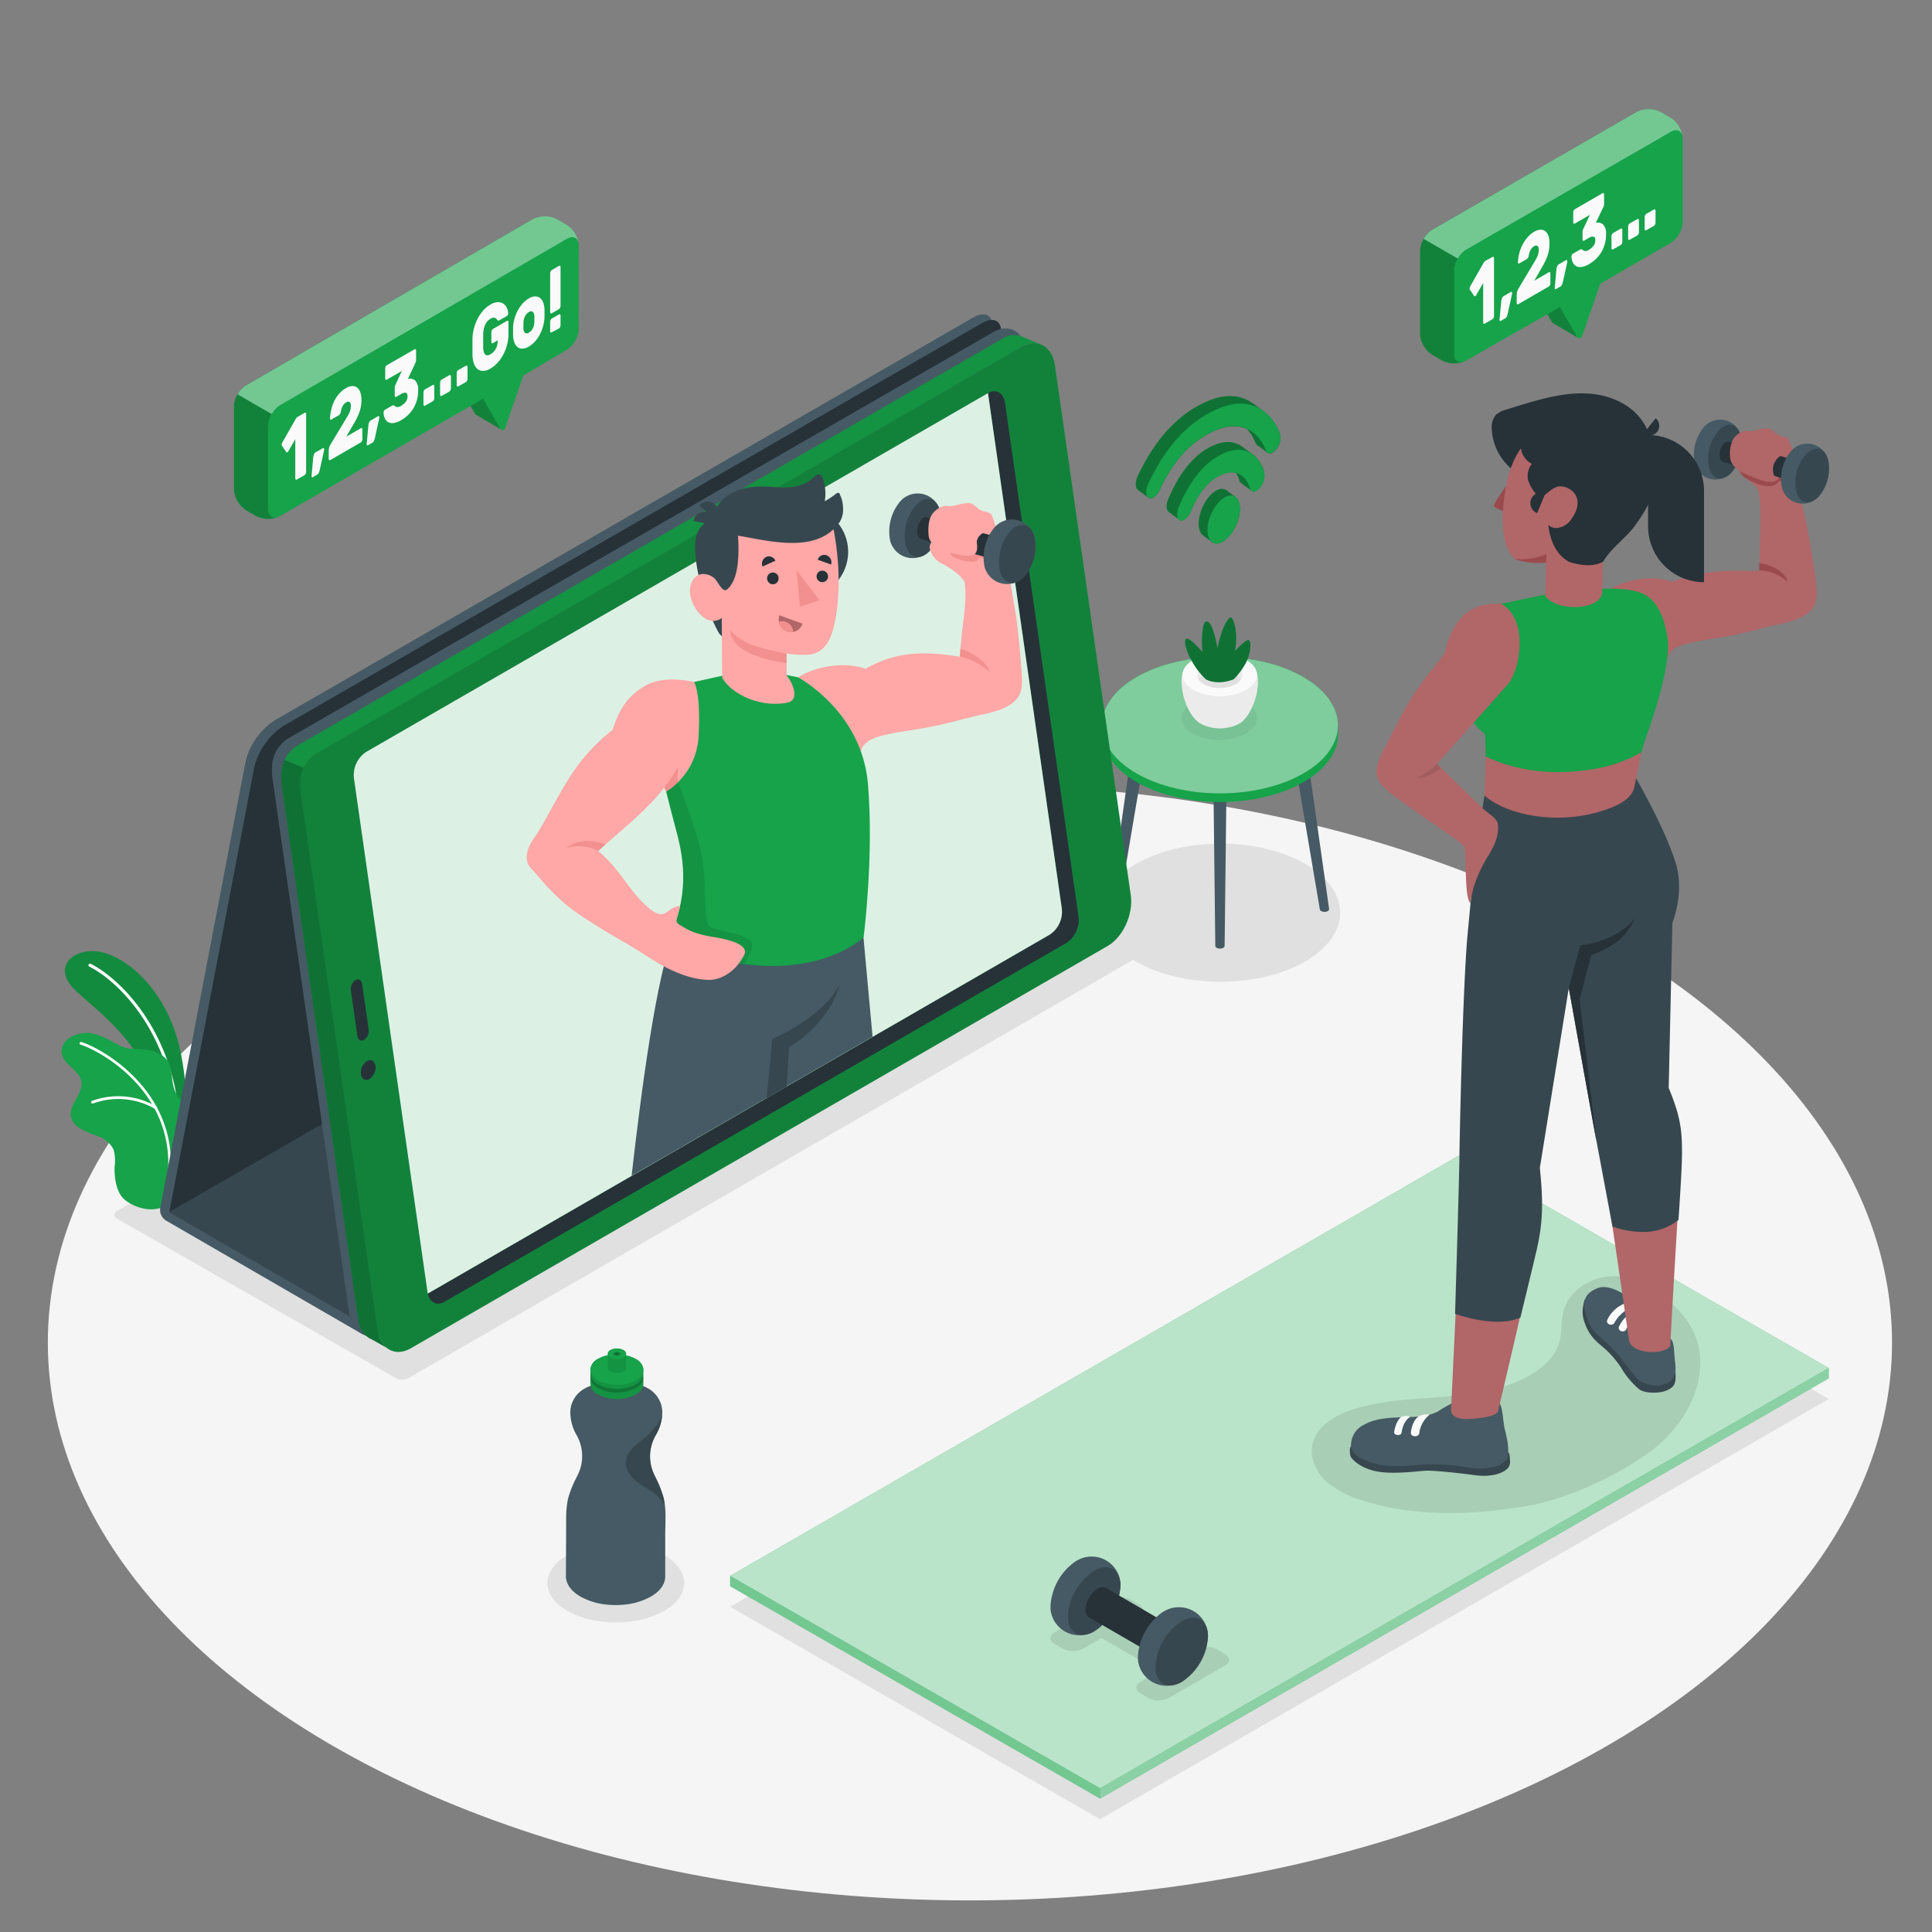 <svg xmlns="http://www.w3.org/2000/svg" viewBox="0 0 500 500"><rect x="0" y="0" width="500" height="500" fill="#808080" stroke="none"/><g id="freepik--Floor--inject-68"><ellipse id="freepik--floor--inject-68" cx="251.02" cy="347.46" rx="238.64" ry="144.36" style="fill:#f5f5f5"></ellipse></g><g id="freepik--Shadows--inject-68"><path id="freepik--Shadow--inject-68" d="M294,223.57c-12.08,7-12.08,18.29,0,25.27s31.68,7,43.77,0,12.09-18.29,0-25.27S306.11,216.59,294,223.57Z" style="fill:#e0e0e0"></path><path id="freepik--shadow--inject-68" d="M102.5,356.69,30.16,315.31a1,1,0,0,1,0-1.81l197.51-114a3.47,3.47,0,0,1,3.14,0l72.34,41.38a1,1,0,0,1,0,1.81l-197.51,114A3.47,3.47,0,0,1,102.5,356.69Z" style="fill:#e0e0e0"></path><ellipse id="freepik--shadow--inject-68" cx="159.36" cy="409.68" rx="17.7" ry="10.22" style="fill:#e0e0e0"></ellipse><polygon points="473.27 362.05 284.7 470.81 188.96 415.84 377.53 307.08 473.27 362.05" style="fill:#e0e0e0"></polygon></g><g id="freepik--Plants--inject-68"><g id="freepik--plants--inject-68"><path d="M48.38,291.79s.45-14.83-3.16-25.08-10.66-17.65-17.85-20-14.68,3-7.94,9.51S39,270.73,41.31,289.54Z" style="fill:#16A34A"></path><g style="opacity:0.15"><path d="M48.38,291.79s.45-14.83-3.16-25.08-10.66-17.65-17.85-20-14.68,3-7.94,9.51S39,270.73,41.31,289.54Z"></path></g><path d="M45.47,285.27h.08a.41.41,0,0,0,.34-.46C42.65,264,29.81,252.56,23.48,249.44a.4.4,0,0,0-.36.72c6.21,3.05,18.78,14.26,22,34.77A.39.39,0,0,0,45.47,285.27Z" style="fill:#fff"></path><path d="M15.92,272.22c.08,1.58,1.29,2.85,2.46,3.93s2.43,2.24,2.68,3.8c.52,3.15-3.33,5.85-2.68,9s4.55,4.1,7.09,5.16a6.83,6.83,0,0,1,3.92,3.39,10.65,10.65,0,0,1,.27,4.4c-.1,2.7.37,6.71,2.59,8.56,2.57,2.15,6.93,3.33,10,1.86,5.76-2.76,11.61-7.15,12.16-14.05a13.56,13.56,0,0,0-4.29-10.93c-1.14-1.05-2.45-1.89-3.53-3-2.21-2.25-1.84-5.33-2.52-8.22-.61-2.58-3.11-3.83-5.55-4.32s-4.88,0-7.08-1-4-2.32-6.31-3a8.3,8.3,0,0,0-7.21.85A4.38,4.38,0,0,0,15.92,272.22Z" style="fill:#16A34A"></path><path d="M43.66,304.88h0a.35.35,0,0,0,.39-.32c2.32-22.3-17.9-33.35-23-34.89a.35.35,0,0,0-.44.24.36.36,0,0,0,.23.45c5,1.5,24.8,12.31,22.54,34.13A.35.35,0,0,0,43.66,304.88Z" style="fill:#fff"></path><path d="M23.87,285.59a.31.31,0,0,0,.21,0A18.93,18.93,0,0,1,40.15,287a.36.36,0,0,0,.49-.13.36.36,0,0,0-.14-.49,19.68,19.68,0,0,0-16.71-1.46.35.35,0,0,0,.08.67Z" style="fill:#fff"></path></g></g><g id="freepik--Table--inject-68"><g id="freepik--table--inject-68"><g id="freepik--table--inject-68"><path d="M292.12,199.49a.86.86,0,0,1,.5-.7,2.69,2.69,0,0,1,2.41,0,.86.86,0,0,1,.5.7l-6.07,35.82h0a.61.61,0,0,1-.35.48,1.89,1.89,0,0,1-1.7,0,.61.61,0,0,1-.35-.48h0Z" style="fill:#455a64"></path><path d="M338.91,199.49a.84.84,0,0,0-.5-.7,2.69,2.69,0,0,0-2.41,0,.86.86,0,0,0-.5.7l6.07,35.82h0a.63.63,0,0,0,.35.48,1.91,1.91,0,0,0,1.71,0,.63.63,0,0,0,.35-.48h0Z" style="fill:#455a64"></path><path d="M317.43,202.2a.85.85,0,0,0-.5-.69,2.63,2.63,0,0,0-2.41,0,.85.85,0,0,0-.5.69l.5,42.61h0a.6.6,0,0,0,.35.48,1.85,1.85,0,0,0,1.71,0,.6.6,0,0,0,.35-.48h0Z" style="fill:#455a64"></path><path d="M346.26,187.69h0c0-4.51-3-9-8.92-12.47-11.93-6.88-31.26-6.88-43.19,0-6,3.45-8.92,8-8.92,12.47h0v2.42h0c.07,4.46,3.06,8.9,8.94,12.29,11.93,6.89,31.26,6.89,43.19,0,5.89-3.39,8.87-7.83,8.94-12.29h0Z" style="fill:#16A34A"></path><path d="M294.13,175.22c-11.93,6.89-11.93,18.05,0,24.94s31.26,6.88,43.19,0,11.93-18,0-24.94S306.06,168.34,294.13,175.22Z" style="fill:#16A34A"></path><path d="M294.13,175.22c-11.93,6.89-11.93,18.05,0,24.94s31.26,6.88,43.19,0,11.93-18,0-24.94S306.06,168.34,294.13,175.22Z" style="fill:#fff;opacity:0.45"></path></g><g id="freepik--Pot--inject-68"><g style="opacity:0.05"><path d="M322.41,181.86c3.81,2.2,3.81,5.76,0,8a15.25,15.25,0,0,1-13.77,0c-3.81-2.2-3.81-5.76,0-8A15.25,15.25,0,0,1,322.41,181.86Z"></path></g><path d="M309.47,186.33c-3.32-3.38-5.26-11.82-2-14.5h16.44c3.23,2.68,1.29,11.12-2,14.5l-.09.09-.12.11-.3.27-.08.06-.25.19a4.94,4.94,0,0,1-.42.27,10.87,10.87,0,0,1-9.87,0h0c-.15-.08-.29-.17-.44-.27l-.23-.18-.1-.07-.28-.26-.14-.13Z" style="fill:#ebebeb"></path><path d="M322.45,170.75c3.76,2.16,3.76,5.68,0,7.84a15,15,0,0,1-13.58,0c-3.75-2.16-3.75-5.68,0-7.84A15,15,0,0,1,322.45,170.75Z" style="fill:#fafafa"></path><path d="M319.79,172.28c2.29,1.32,2.29,3.46,0,4.78a9.17,9.17,0,0,1-8.26,0c-2.28-1.32-2.28-3.46,0-4.78A9.17,9.17,0,0,1,319.79,172.28Z" style="fill:#ebebeb"></path><path d="M311.53,174.55a9.11,9.11,0,0,1,8.26,0,3.83,3.83,0,0,1,1.37,1.25,3.76,3.76,0,0,1-1.37,1.26,9.17,9.17,0,0,1-8.26,0,3.76,3.76,0,0,1-1.37-1.26A3.83,3.83,0,0,1,311.53,174.55Z" style="fill:#e0e0e0"></path><path d="M319.29,175.8a18.66,18.66,0,0,0,3-4c1.38-2.44,1.64-5.71.92-6.12s-3.62,2.86-3.62,2.86a17.67,17.67,0,0,0,.31-4.17c-.12-2.17-.65-4.15-1.28-4.54s-2,2.34-2.61,4.33-.95,3.62-.95,3.62a30.92,30.92,0,0,0-1.07-4.57c-.73-2.07-1.39-2.53-1.9-2.33s-.84,1.17-1,3.91a26.62,26.62,0,0,0,.12,3.94s-1-1.13-2.16-2.22-1.78-1.37-2.14-1.14-.46,2.1,1.48,5.6a19.41,19.41,0,0,0,3.65,4.8S314.72,177.53,319.29,175.8Z" style="fill:#16A34A"></path><path d="M319.29,175.8a18.66,18.66,0,0,0,3-4c1.38-2.44,1.64-5.71.92-6.12s-3.62,2.86-3.62,2.86a17.67,17.67,0,0,0,.31-4.17c-.12-2.17-.65-4.15-1.28-4.54s-2,2.34-2.61,4.33-.95,3.62-.95,3.62a30.92,30.92,0,0,0-1.07-4.57c-.73-2.07-1.39-2.53-1.9-2.33s-.84,1.17-1,3.91a26.62,26.62,0,0,0,.12,3.94s-1-1.13-2.16-2.22-1.78-1.37-2.14-1.14-.46,2.1,1.48,5.6a19.41,19.41,0,0,0,3.65,4.8S314.72,177.53,319.29,175.8Z" style="opacity:0.3"></path></g></g></g><g id="freepik--WiFi--inject-68"><g id="freepik--wifi--inject-68"><path d="M317.45,126.91a2.24,2.24,0,0,0-2.33-.12c-2.28,1-4.45,4.44-4.84,7.74-.23,2,.22,3.41,1.1,4.06l2.29,1.7a2.25,2.25,0,0,0,2.32.11c2.28-1,4.45-4.44,4.84-7.74.23-1.94-.21-3.39-1.08-4C319.36,128.32,317.84,127.2,317.45,126.91Z" style="fill:#16A34A"></path><path d="M317.45,126.91a2.24,2.24,0,0,0-2.33-.12c-2.28,1-4.45,4.44-4.84,7.74-.23,2,.22,3.41,1.1,4.06l2.29,1.7a2.25,2.25,0,0,0,2.32.11c2.28-1,4.45-4.44,4.84-7.74.23-1.94-.21-3.39-1.08-4C319.36,128.32,317.84,127.2,317.45,126.91Z" style="opacity:0.3"></path><path d="M321.46,115.59c-1.89-1.39-4.4-1.62-7.31-.37-5,2.13-8.92,7.11-11.81,13.95-.59,1.39-.54,2.78.11,3.3h0c.76.61,2.07,1.49,2.71,2h0c.81.65,2.24-.33,3-2.08,2-4.85,4.57-8.1,8.07-9.6a5.75,5.75,0,0,1,3.63-.44,7.52,7.52,0,0,1,.89,2,1.23,1.23,0,0,0,.42.67l2.73,2c.58.42,1.54,0,2.34-1.07h0a4.82,4.82,0,0,0,.94-3.74,8.72,8.72,0,0,0-2.94-4.6Z" style="fill:#16A34A"></path><path d="M321.46,115.59c-1.89-1.39-4.4-1.62-7.31-.37-5,2.13-8.92,7.11-11.81,13.95-.59,1.39-.54,2.78.11,3.3h0c.76.61,2.07,1.49,2.71,2h0c.81.65,2.24-.33,3-2.08,2-4.85,4.57-8.1,8.07-9.6a5.75,5.75,0,0,1,3.63-.44,7.52,7.52,0,0,1,.89,2,1.23,1.23,0,0,0,.42.67l2.73,2c.58.42,1.54,0,2.34-1.07h0a4.82,4.82,0,0,0,.94-3.74,8.72,8.72,0,0,0-2.94-4.6Z" style="opacity:0.3"></path><path d="M331.22,112.18a13,13,0,0,0-4.17-5.74c-.47-.35-2.31-1.72-2.77-2-3-2.26-7.08-2.63-11.75-.63-7.38,3.17-13.35,9.4-18.07,19.37-.69,1.47-.73,3,0,3.59h0c.79.64,2,1.44,2.71,2h0c.78.64,2.13-.27,2.91-1.93,3.83-8.16,8.49-12.86,14.53-15.46,3.12-1.33,5.89-1.37,8.16-.33a11.71,11.71,0,0,1,2.15,3.57,1.25,1.25,0,0,0,.4.55l2.72,2c.59.44,1.53.07,2.34-1A4.65,4.65,0,0,0,331.22,112.18Z" style="fill:#16A34A"></path><path d="M331.22,112.18a13,13,0,0,0-4.17-5.74c-.47-.35-2.31-1.72-2.77-2-3-2.26-7.08-2.63-11.75-.63-7.38,3.17-13.35,9.4-18.07,19.37-.69,1.47-.73,3,0,3.59h0c.79.64,2,1.44,2.71,2h0c.78.64,2.13-.27,2.91-1.93,3.83-8.16,8.49-12.86,14.53-15.46,3.12-1.33,5.89-1.37,8.16-.33a11.71,11.71,0,0,1,2.15,3.57,1.25,1.25,0,0,0,.4.55l2.72,2c.59.44,1.53.07,2.34-1A4.65,4.65,0,0,0,331.22,112.18Z" style="opacity:0.3"></path><path d="M320.83,132.66c-.39,3.3-2.56,6.76-4.84,7.74s-3.82-.89-3.43-4.18,2.56-6.76,4.84-7.74S321.22,129.37,320.83,132.66Z" style="fill:#16A34A"></path><path d="M316.87,117.23c-5,2.14-8.93,7.12-11.81,14-.59,1.39-.54,2.78.1,3.3h0c.81.65,2.24-.33,3-2.08,2-4.85,4.57-8.1,8.07-9.6s6.21,0,7.24,3.55c.37,1.29,1.71,1.08,2.77-.38h0a4.82,4.82,0,0,0,.94-3.74C325.68,117.26,321.84,115.1,316.87,117.23Z" style="fill:#16A34A"></path><path d="M315.25,105.77c-7.39,3.18-13.36,9.4-18.07,19.38-.7,1.46-.73,3,0,3.58h0c.78.64,2.13-.27,2.91-1.93,3.83-8.16,8.49-12.86,14.53-15.46s10.82-.32,13,5.25c.45,1.14,1.71.93,2.74-.49h0a4.65,4.65,0,0,0,.86-3.93C328.51,105.39,322.66,102.6,315.25,105.77Z" style="fill:#16A34A"></path></g></g><g id="freepik--Device--inject-68"><g id="freepik--device--inject-68"><g id="freepik--Case--inject-68"><path d="M230.05,205.77l4.13-2.38L256.67,85.73c.75-3.93-1.44-5.5-4.91-3.5L71.18,186.36a18,18,0,0,0-7.63,10.73L41.49,312.51A3.22,3.22,0,0,0,43,315.9l50.61,29.29,188.88-109Z" style="fill:#455a64"></path><path d="M65.81,198.54l-22,115.2,193-110.69L258.94,87.17c.75-3.92-1.45-5.49-4.91-3.49L73.45,187.81A18,18,0,0,0,65.81,198.54Z" style="fill:#263238"></path><polygon points="232.66 204.69 43.77 313.74 95.09 343.38 283.97 234.33 232.66 204.69" style="fill:#37474f"></polygon><path d="M257.09,85.93l-182,104.88c-4,2.3-5.24,6-4.53,10.94L90.32,339.6c.71,4.91,4.62,7.79,8.61,5.48L279.3,241c4-2.3,6.65-8.15,5.95-13.07L265.59,90.66C264.89,85.75,261.08,83.63,257.09,85.93Z" style="fill:#455a64"></path></g><g id="freepik--Tablet--inject-68"><path d="M269.36,89.14a5.63,5.63,0,0,0-4.91.61L84.08,193.85a12.08,12.08,0,0,0-4.6,5.28l-5.82-2.47c1.28-2.79,3.51-3.81,5.42-4.92L259.44,87.64a5.52,5.52,0,0,1,5.1-.52h0Z" style="fill:#16A34A"></path><path d="M269.36,89.14a5.63,5.63,0,0,0-4.91.61L84.08,193.85a12.08,12.08,0,0,0-4.6,5.28l-5.82-2.47c1.28-2.79,3.51-3.81,5.42-4.92L259.44,87.64a5.52,5.52,0,0,1,5.1-.52h0Z" style="opacity:0.1"></path><path d="M96.17,346.6h0c-1.79-.73-3.11-2.59-3.5-5.29L73.13,204.8c-.44-3.07-.59-5.82.53-8.14l5.82,2.47c-.15.32-.29.65-.43,1s-.2.54-.29.81a.42.42,0,0,0,0,.12c-.11.31-.2.63-.28.94s-.16.66-.21,1a6.42,6.42,0,0,0-.1.75,11.36,11.36,0,0,0,0,3.19L97.79,344.17c.39,2.73,1.74,4.61,3.55,5.33Z" style="fill:#16A34A"></path><path d="M101.34,349.5l-.29-.12-4.88-2.77v0c-1.79-.73-3.11-2.58-3.5-5.29L73.13,204.81c-.45-3.08-.59-5.83.52-8.15l5,2.1a12.28,12.28,0,0,0-.67,6.82l.2,1.34L97.79,344.19a4.54,4.54,0,0,0,.09.51,2.14,2.14,0,0,0,.06.27,2.22,2.22,0,0,0,.09.37c0,.13.06.25.1.37l.12.35a3,3,0,0,0,.17.41c.06.14.12.27.19.4s.13.25.2.37a6,6,0,0,0,.72,1l.26.27.29.26A4.77,4.77,0,0,0,101.34,349.5Z" style="opacity:0.3"></path><path d="M264.45,89.76l-182,104.87c-4,2.31-5.23,6-4.53,11l19.85,138.6c.7,4.92,4.51,7,8.5,4.73L286.65,244.82c4-2.3,6.66-8.16,6-13.07L273,94.49C272.25,89.57,268.44,87.46,264.45,89.76Z" style="fill:#16A34A"></path><path d="M264.45,89.76l-182,104.87c-4,2.31-5.23,6-4.53,11l19.85,138.6c.7,4.92,4.51,7,8.5,4.73L286.65,244.82c4-2.3,6.66-8.16,6-13.07L273,94.49C272.25,89.57,268.44,87.46,264.45,89.76Z" style="opacity:0.2"></path><path d="M276.05,244l-161,92.9c-2.07,1.2-4,.1-4.41-2.45L91.6,201.42a7.21,7.21,0,0,1,3.08-6.78l161-92.9c2.07-1.2,4-.1,4.4,2.45l19.05,133.05A7.17,7.17,0,0,1,276.05,244Z" style="fill:#263238"></path><path d="M91.6,201.42l19.05,133.05.06.3,161-92.91a7.15,7.15,0,0,0,3.08-6.77l-19.1-133.35-161,92.9A7.21,7.21,0,0,0,91.6,201.42Z" style="fill:#16A34A"></path><path d="M91.6,201.42l19.05,133.05.06.3,161-92.91a7.15,7.15,0,0,0,3.08-6.77l-19.1-133.35-161,92.9A7.21,7.21,0,0,0,91.6,201.42Z" style="fill:#fff;opacity:0.85"></path><path d="M97.17,275.84a3.6,3.6,0,0,1-1.55,3.4c-1,.6-2,.05-2.22-1.23A3.62,3.62,0,0,1,95,274.6C96,274,97,274.55,97.17,275.84Z" style="fill:#263238"></path><path d="M92,253.63h0a2.82,2.82,0,0,0-1.21,2.65l1.7,11.85c.14,1,.91,1.42,1.72,1h0a2.82,2.82,0,0,0,1.21-2.65l-1.7-11.85C93.53,253.6,92.76,253.17,92,253.63Z" style="fill:#263238"></path></g><g id="freepik--personal-trainer--inject-68"><path d="M225.82,268.31l-22.23,12.83-5.19,3-34.94,20.15c2.48-22,6.58-52.85,11-62.72l49,1Z" style="fill:#455a64"></path><path d="M217.47,254.6C214.2,265.61,204.2,271,204.2,271l-.61,10.19-5.19,3,1.46-15.32S212.61,263.68,217.47,254.6Z" style="fill:#37474f"></path><path d="M206.53,175.29c3.86-2.43,11.22-4.36,17.49-2.21,9.16-5.25,17.21-4.22,24.93-3.05,1.91.29,8.24-.63,9.44.46.91.83,1.17,1.8,1.61,3.73l-3.85,10.25c-6.69,1.33-10.55,3-20.13,4.48-7.55,1.19-12.38,1.93-13.21,5.5A59.19,59.19,0,0,1,206.53,175.29Z" style="fill:#ffa8a7"></path><path d="M263.26,180.72c1.27-1.59,1.31-3.54,1.16-6.09-.23-4.09-.93-12.13-1.54-15.66-1-5.63-1.35-9.16-2.52-12.76-1.51-4.66-1-7.56-3.1-10.72S245,130,242.77,134.65c-1.25,2.67,3.33,4,3.46,6,0,0-3.58,2.8-1,3.76,2,.76,3.94,1.08,4.54,7.41.53,5.59-1.34,11.82-1.34,20.27,0,3.48,1.75,13.72,1.75,13.72C254.48,184.65,260.42,184.28,263.26,180.72Z" style="fill:#ffa8a7"></path><path d="M245.54,143.59c.3,1.1,5.35,2,6.48,1.78a1.76,1.76,0,0,0,1.39-1.09l3.47,1.06.13-2.89-11.24-.54A4.93,4.93,0,0,0,245.54,143.59Z" style="fill:#f28f8f"></path><path d="M256.15,174s-.69-3.66-7.61-6.14c0,.67-.11,1.45-.11,2.07A15.59,15.59,0,0,1,256.15,174Z" style="fill:#f28f8f"></path><g id="freepik--Dumbbell--inject-68"><path d="M243.28,132.15a0,0,0,0,0,0,0,6,6,0,0,0-10.05-2.67l0,0-.11.13a.86.86,0,0,0-.13.14,12.08,12.08,0,0,0-2.6,10.24s0,0,0,0v0c0,.18.1.35.16.52h0a6,6,0,0,0,7.16,3.73,6.4,6.4,0,0,0,1.24-.49,5.63,5.63,0,0,0,1.53-1.1,12.05,12.05,0,0,0,2.84-10.52A.42.42,0,0,1,243.28,132.15Z" style="fill:#455a64"></path><path d="M237.23,130.57a12.05,12.05,0,0,0-2.84,10.52c.89,3.35,3.61,4.09,6.07,1.64a12.05,12.05,0,0,0,2.84-10.52C242.41,128.86,239.69,128.12,237.23,130.57Z" style="fill:#37474f"></path><path d="M260.57,139.59h-.05L240,133.87h0a1.43,1.43,0,0,0-1.44.5,4.62,4.62,0,0,0-1.1,4,1.47,1.47,0,0,0,1,1.15L259,145.28h0a1.45,1.45,0,0,0,1.42-.51,4.62,4.62,0,0,0,1.09-4A1.49,1.49,0,0,0,260.57,139.59Z" style="fill:#263238"></path><path d="M258.06,144.14c.34,1.29,1.38,1.57,2.33.63a4.62,4.62,0,0,0,1.09-4,1.27,1.27,0,0,0-2.33-.63A4.62,4.62,0,0,0,258.06,144.14Z" style="fill:#455a64"></path><path d="M257.64,136.17c-.95-2.76-.63-3.33-2.92-3.83s-2.31-2.4-4.59-2.13-4,1-5,.73-3.05.79-4,2.32-.93,3.79-.8,5.34,1.72,3.47,5,4.31,6.61,1.56,7.3,0c.54-1.24.05-2.3.21-3a2.87,2.87,0,0,1,1.58-1.94l1.61.44Z" style="fill:#ffa8a7"></path><path d="M267.7,138.88a0,0,0,0,1,0,0,6,6,0,0,0-10.05-2.68l0,0-.12.12-.13.14a12.14,12.14,0,0,0-2.59,10.25.08.08,0,0,0,0,0v0c0,.18.11.35.17.52h0a6,6,0,0,0,7.16,3.72,6.4,6.4,0,0,0,2.76-1.58,12,12,0,0,0,2.85-10.52A.14.14,0,0,1,267.7,138.88Z" style="fill:#455a64"></path><path d="M261.64,137.3a12.05,12.05,0,0,0-2.84,10.52c.9,3.35,3.61,4.09,6.07,1.64a12.07,12.07,0,0,0,2.85-10.52C266.82,135.58,264.11,134.85,261.64,137.3Z" style="fill:#37474f"></path><path d="M249.6,150.75c-.51-1.66-3.71-3.76-5.69-4.83a5.88,5.88,0,0,1-3.24-3.76,2,2,0,0,1,.35-1.74,7.57,7.57,0,0,1,1.52-1l2.16-1.14c.82-.44,1.6-1,2.39-1.5a2.69,2.69,0,0,1,.61-.31.83.83,0,0,1,.67.08c.78.55.68,2.06.36,2.82a6.67,6.67,0,0,1-1.49,1.91A4.24,4.24,0,0,0,246,143c-.12.63.67,1.11,1.14,1.32a13.52,13.52,0,0,0,2.7.93C251.05,145.49,249.24,149.58,249.6,150.75Z" style="fill:#ffa8a7"></path></g><path d="M221,190.68c-1.37-7.86-8.26-14.77-18.26-15.83l-13.45-.23s-3.47.58-9.47,1.84-9.1,4.09-9.63,8.87c-.35,3.21-.22,5,.86,10.35l1.32,9.17s4.64,12.76,5,17.65a41.31,41.31,0,0,1-2.93,19.07c17.7,7.78,34.2,10.24,47.91.36C224.41,230,224.79,212.14,221,190.68Z" style="fill:#ffa8a7"></path><path d="M224.62,202.82C223,184,206.53,175.29,206.53,175.29L195.37,173l-15.74,3.5s3.93,19.54-7.22,28.34c0,0,.83,3.48,2.74,10.66s3.33,16.79-2.49,28.2c0,0,4.9,4.84,23.49,6.15s27.35-7.28,27.35-7.28S226.2,221.69,224.62,202.82Z" style="fill:#16A34A"></path><path d="M192.67,249.55c1-1.6,2-3.75,2-5.15-.1-2.46-9.21-3.52-10.89-4.49s-1.08-8.91-1.7-15.31-4.62-17-6.6-22.1l.44-1.35a17.35,17.35,0,0,1-3.48,3.7s.83,3.48,2.74,10.66,3.33,16.79-2.49,28.2C172.66,243.71,177,247.93,192.67,249.55Z" style="opacity:0.1"></path><path d="M179.63,176.51s-7.67-2-12.73,1c-4.16,2.46-6.42,5.43-8.37,11.37a49.89,49.89,0,0,0-8.77,8.88c-4.6,6.29-8,13.63-10.57,17.66-1.4,2.18-3.26,4.27-2.78,7.41.19,1.22,1,1.92,2.41,3.27l14.1-3.93c4.14-4.52,13.33-11,19-18.33l.49,1a17.84,17.84,0,0,0,8.37-14.07C181.45,179.16,179.63,176.51,179.63,176.51Z" style="fill:#ffa8a7"></path><path d="M137.26,224.48c1.56,1.59,4.09,5.24,9,9.44,3.73,3.2,11.92,8,15,9.77,4.24,2.44,5.85,3.64,9.12,5.59,2.47,1.46,7.92,4.28,13.11,4.31,3,0,6.77-1.91,9.09-6.43,1.19-2.31-2.55-3.79-7.58-4.6-6.28-1-7.5-2.36-9.05-3.18-1-.56-1-1.25-.61-2.37a14,14,0,0,0,.63-2.45c-.24-.17-1.45,0-2.84,1.1-1.68,1.35-3.09,1.68-7.08-2.41-4.13-4.24-5.81-8.41-11.21-13S137.26,224.48,137.26,224.48Z" style="fill:#ffa8a7"></path><path d="M175.35,200.8c.1-1.52.08-2.25.08-2.25a58.67,58.67,0,0,1-3.51,5.26l.49,1a15.3,15.3,0,0,0,3-2.35A7.74,7.74,0,0,1,175.35,200.8Z" style="fill:#f28f8f"></path><path d="M154.82,220.23a10.52,10.52,0,0,0-8.22-.74s3.43-3.43,10.06-.93Z" style="fill:#f28f8f"></path><path d="M184.53,134.31a6.2,6.2,0,0,0-4.29,4.29c-.75,2.47-.32,7.14,1.23,13.26a50.45,50.45,0,0,0,4.37,11.62,4.67,4.67,0,0,0,2.73,2.15l-.22-7.26-.3-5.07s3.23-4.46,3.56-8.1c.43-4.68-.57-6.59-.57-6.59Z" style="fill:#37474f"></path><path d="M184.86,135.93l-5.4-1.11a3,3,0,0,1,3.35-2.37A2.84,2.84,0,0,1,184.86,135.93Z" style="fill:#37474f"></path><path d="M185,134.54l-4-3.73a2.92,2.92,0,0,1,4.08-.3A2.82,2.82,0,0,1,185,134.54Z" style="fill:#37474f"></path><path d="M195.86,142.93A11.82,11.82,0,1,0,207.57,131,11.82,11.82,0,0,0,195.86,142.93Z" style="fill:#37474f"></path><path d="M188.24,152.49c-1.22,1.07-2.23-1.67-3.26-2.73s-4.4-2.49-6,1,1.52,8.6,4.1,9.6a3.67,3.67,0,0,0,3.71-.42l.1,15.41c1.77,3.45,8.75,7.91,16.71,6.54,3.41-.58,1.82-4.74,0-7.07l-.07-5.68a29.17,29.17,0,0,0,6.12.26c3.34-.55,5.06-3.08,6-6.7,1.57-5.82,2.16-15.58-.14-26.84-3.75-2.87-16.71-2.31-24.52,2.71C191.68,148.6,189.45,151.43,188.24,152.49Z" style="fill:#ffa8a7"></path><path d="M217.37,127.9a.6.6,0,0,0-.48-.37.83.83,0,0,0-.46.2,21.28,21.28,0,0,1-3,2,10.61,10.61,0,0,0,0-4c-.15-.82-.4-2.73-1.42-2.92-.6-.12-1.13.39-1.58.81-4.05,3.84-9.39,2.11-14.3,2.3-4.11.15-9.06,1.86-10.89,5.86-.84,1.84-1,3.76.71,5a11.69,11.69,0,0,0,5,1.84c8.2,1.37,20,4.67,26-3a6.06,6.06,0,0,0,1.24-4,8.32,8.32,0,0,0-.84-3.65Z" style="fill:#37474f"></path><path d="M203.54,169.18s-7.46-1.43-10.08-2.79c-1.75-.91-4.1-2.4-4.53-3.42a6.54,6.54,0,0,0,2.69,4.64c4,3,11.95,4,11.95,4Z" style="fill:#f28f8f"></path><path d="M201.5,149.66a1.52,1.52,0,0,1-1.47,1.56,1.54,1.54,0,0,1-1.51-1.55,1.49,1.49,0,1,1,3,0Z" style="fill:#263238"></path><path d="M200.67,145.11l-3.32,1.51a1.92,1.92,0,0,1,.94-2.48A1.78,1.78,0,0,1,200.67,145.11Z" style="fill:#263238"></path><path d="M201.7,159.23l6,2.18a3.13,3.13,0,0,1-4,2A3.33,3.33,0,0,1,201.7,159.23Z" style="fill:#b16668"></path><path d="M203.65,163.42a3,3,0,0,0,1.65.11,2.88,2.88,0,0,0-2.9-2.75,3,3,0,0,0-.8.13A3.23,3.23,0,0,0,203.65,163.42Z" style="fill:#f28f8f"></path><path d="M215.08,146.1l-3.46-1.25a1.78,1.78,0,0,1,2.3-1.14A1.94,1.94,0,0,1,215.08,146.1Z" style="fill:#263238"></path><path d="M214.31,149.22a1.49,1.49,0,1,1-1.51-1.54A1.53,1.53,0,0,1,214.31,149.22Z" style="fill:#263238"></path><polygon points="206.13 147.56 207.05 157.01 212.05 155.31 206.13 147.56" style="fill:#f28f8f"></polygon></g></g></g><g id="freepik--Mat--inject-68"><g id="freepik--mat--inject-68"><polygon points="473.27 354.05 284.7 462.81 188.96 407.84 377.53 299.08 473.27 354.05" style="fill:#16A34A"></polygon><polygon points="473.27 354.05 284.7 462.81 188.96 407.84 377.53 299.08 473.27 354.05" style="fill:#fff;opacity:0.7"></polygon><polygon points="473.27 354.05 473.27 356.72 284.7 465.48 284.7 462.81 473.27 354.05" style="fill:#16A34A"></polygon><polygon points="473.27 354.05 473.27 356.72 284.7 465.48 284.7 462.81 473.27 354.05" style="fill:#fff;opacity:0.5"></polygon><polygon points="284.7 462.81 188.96 407.84 188.96 410.51 284.7 465.48 284.7 462.81" style="fill:#16A34A"></polygon><polygon points="284.7 462.81 188.96 407.84 188.96 410.51 284.7 465.48 284.7 462.81" style="fill:#fff;opacity:0.4"></polygon></g></g><g id="freepik--dumbbell--inject-68"><g id="freepik--dumbbell--inject-68"><g id="freepik--shadow--inject-68"><path id="freepik--shadow--inject-68" d="M297.3,439.49l-2.13-1.23c-1.45-.84-1.45-2.19,0-3l4.76-2.75-14.86-8.59-4.76,2.75a5.85,5.85,0,0,1-5.25,0l-2.13-1.24c-1.45-.83-1.45-2.19,0-3L287.37,414a5.76,5.76,0,0,1,5.24,0l2.14,1.23c1.45.84,1.45,2.19,0,3l-5.26,3,14.86,8.59,5.26-3a5.82,5.82,0,0,1,5.24,0l2.14,1.24c1.45.83,1.45,2.19,0,3l-14.44,8.33A5.78,5.78,0,0,1,297.3,439.49Z" style="opacity:0.1"></path></g><path d="M290,410.36s0,0,0-.05a7.48,7.48,0,0,0-11.28-6.44l-.05,0-.18.12a1.37,1.37,0,0,0-.2.13,15.09,15.09,0,0,0-6.42,11.53v.08c0,.23,0,.46,0,.68v0a7.45,7.45,0,0,0,9.09,6.6,6.86,6.86,0,0,0,2.2-.84,15,15,0,0,0,6.8-11.77S290,410.38,290,410.36Z" style="fill:#455a64"></path><path d="M283.17,406.51a15,15,0,0,0-6.8,11.77c0,4.34,3.05,6.1,6.8,3.93a15,15,0,0,0,6.8-11.77C290,406.1,286.92,404.34,283.17,406.51Z" style="fill:#37474f"></path><path d="M303.85,421.19h0l-.05,0L286.32,411h0a2.13,2.13,0,0,0-2.27.17,6.94,6.94,0,0,0-3.14,5.43,2.18,2.18,0,0,0,1,2l17.48,10.13h0a2.17,2.17,0,0,0,2.25-.19,6.93,6.93,0,0,0,3.13-5.43A2.24,2.24,0,0,0,303.85,421.19Z" style="fill:#263238"></path><path d="M298.46,426.81c0,2,1.4,2.81,3.13,1.81a6.93,6.93,0,0,0,3.13-5.43c0-2-1.4-2.81-3.13-1.81A6.93,6.93,0,0,0,298.46,426.81Z" style="fill:#455a64"></path><path d="M312.62,423.44v0a7.48,7.48,0,0,0-7.48-7.49,7.4,7.4,0,0,0-3.79,1l-.05,0-.18.11-.21.13a15.1,15.1,0,0,0-6.41,11.53v.09c0,.22,0,.45,0,.68h0a7.46,7.46,0,0,0,9.1,6.6,6.64,6.64,0,0,0,2.2-.84,15,15,0,0,0,6.8-11.77S312.62,423.47,312.62,423.44Z" style="fill:#455a64"></path><path d="M305.83,419.59a15,15,0,0,0-6.8,11.78c0,4.33,3,6.09,6.8,3.92a15,15,0,0,0,6.8-11.77C312.63,419.18,309.58,417.43,305.83,419.59Z" style="fill:#37474f"></path></g></g><g id="freepik--Water--inject-68"><g id="freepik--water--inject-68"><path d="M171.82,387.84a28.92,28.92,0,0,0-2.07-5.34c-.09-.2-.19-.39-.28-.59a10.94,10.94,0,0,1,.14-10.32c.07-.11.13-.22.19-.33a11.82,11.82,0,0,0,1.6-6.08,7.2,7.2,0,0,0-3.47-5.75,12.6,12.6,0,0,0-1.61-.78,2.75,2.75,0,0,1-1.75-2.55V353l-10.07,0v3.15a2.77,2.77,0,0,1-1.77,2.54,11,11,0,0,0-1.62.77,7.18,7.18,0,0,0-3.51,5.72,11.74,11.74,0,0,0,1.55,6.09l.17.31a11,11,0,0,1,.09,10.35c-.1.19-.2.38-.29.58a28,28,0,0,0-2.11,5.33,24.74,24.74,0,0,0-.49,5.42l-.06,14.66c0,1.9,1.24,3.81,3.74,5.26a17.59,17.59,0,0,0,7.28,2.13,22.12,22.12,0,0,0,3.64,0,17.52,17.52,0,0,0,7.25-2.07c2.52-1.43,3.78-3.33,3.79-5.23l0-10.6c0-1.32.06-2.7.06-4.08A24.72,24.72,0,0,0,171.82,387.84Z" style="fill:#455a64"></path><path d="M169.61,371.59c.07-.11.13-.22.19-.33a11.66,11.66,0,0,0,1.56-5.15,9.39,9.39,0,0,1-1,2.09,20,20,0,0,1-4.54,4.73c-1.73,1.41-3.65,3-3.86,5.23s1.31,4.1,3,5.4,3.74,2.21,5.28,3.71a12.8,12.8,0,0,1,1.76,2.19c-.07-.55-.15-1.09-.26-1.62a28.92,28.92,0,0,0-2.07-5.34c-.09-.2-.19-.39-.28-.59A10.94,10.94,0,0,1,169.61,371.59Z" style="fill:#37474f"></path><path d="M152.81,356.43v1.69a3.41,3.41,0,0,0,2,2.81,10.72,10.72,0,0,0,9.68,0,4.59,4.59,0,0,0,1.51-1.3,2.58,2.58,0,0,0,.5-1.48v-1.72a1.75,1.75,0,0,0-.05-.46,3.66,3.66,0,0,0-1.94-2.35l-.1-.05a10.7,10.7,0,0,0-9.58,0,3.66,3.66,0,0,0-2,2.32A2,2,0,0,0,152.81,356.43Z" style="fill:#16A34A"></path><path d="M152.81,356.43v1.69a3.41,3.41,0,0,0,2,2.81,10.72,10.72,0,0,0,9.68,0,4.59,4.59,0,0,0,1.51-1.3,2.58,2.58,0,0,0,.5-1.48v-1.72a1.75,1.75,0,0,0-.05-.46,3.66,3.66,0,0,0-1.94-2.35l-.1-.05a10.7,10.7,0,0,0-9.58,0,3.66,3.66,0,0,0-2,2.32A2,2,0,0,0,152.81,356.43Z" style="opacity:0.1"></path><path d="M164.48,359.25c2.67-1.53,2.68-4,0-5.59a10.69,10.69,0,0,0-9.68,0c-2.68,1.53-2.69,4,0,5.58A10.69,10.69,0,0,0,164.48,359.25Z" style="opacity:0.2"></path><path d="M152.81,354.45v1a2,2,0,0,0,.05.48,3.7,3.7,0,0,0,1.94,2.34,9.58,9.58,0,0,0,4.28,1.15,10.1,10.1,0,0,0,5.4-1.12A4.58,4.58,0,0,0,166,357a2.67,2.67,0,0,0,.45-1,1.83,1.83,0,0,0,.05-.47v-1.05a3.39,3.39,0,0,0-2-2.8c-.12-.07-.24-.14-.37-.2a10.74,10.74,0,0,0-9.31.16A3.41,3.41,0,0,0,152.81,354.45Z" style="fill:#16A34A"></path><path d="M152.81,354.45v1a2,2,0,0,0,.05.48,3.7,3.7,0,0,0,1.94,2.34,9.58,9.58,0,0,0,4.28,1.15,10.1,10.1,0,0,0,5.4-1.12A4.58,4.58,0,0,0,166,357a2.67,2.67,0,0,0,.45-1,1.83,1.83,0,0,0,.05-.47v-1.05a3.39,3.39,0,0,0-2-2.8c-.12-.07-.24-.14-.37-.2a10.74,10.74,0,0,0-9.31.16A3.41,3.41,0,0,0,152.81,354.45Z" style="opacity:0.1"></path><path d="M152.81,354.42c0,2.17,3.05,3.94,6.83,4s6.85-1.74,6.86-3.91-3.05-3.94-6.83-4S152.82,352.25,152.81,354.42Z" style="fill:#16A34A"></path><path d="M157.3,350.38v3.55a.86.86,0,0,0,0,.16,1.29,1.29,0,0,0,.68.81,3.22,3.22,0,0,0,1.48.4,3.39,3.39,0,0,0,1.87-.39,1.46,1.46,0,0,0,.52-.45.85.85,0,0,0,.16-.35.88.88,0,0,0,0-.16V350.4a1.19,1.19,0,0,0-.69-1l-.12-.06a3.73,3.73,0,0,0-3.23.05A1.18,1.18,0,0,0,157.3,350.38Z" style="fill:#16A34A"></path><path d="M157.3,350.38v3.55a.86.86,0,0,0,0,.16,1.29,1.29,0,0,0,.68.81,3.22,3.22,0,0,0,1.48.4,3.39,3.39,0,0,0,1.87-.39,1.46,1.46,0,0,0,.52-.45.85.85,0,0,0,.16-.35.88.88,0,0,0,0-.16V350.4a1.19,1.19,0,0,0-.69-1l-.12-.06a3.73,3.73,0,0,0-3.23.05A1.18,1.18,0,0,0,157.3,350.38Z" style="opacity:0.1"></path><path d="M157.3,350.37c0,.75,1.06,1.37,2.37,1.37s2.37-.6,2.37-1.35-1-1.37-2.36-1.37S157.3,349.62,157.3,350.37Z" style="fill:#16A34A"></path><path d="M158.83,350.38c0,.26.37.48.84.48s.84-.21.84-.48-.37-.48-.84-.48S158.83,350.11,158.83,350.38Z" style="fill:#16A34A"></path><path d="M158.83,350.38c0,.26.37.48.84.48s.84-.21.84-.48-.37-.48-.84-.48S158.83,350.11,158.83,350.38Z" style="opacity:0.3"></path></g></g><g id="freepik--Character--inject-68"><g id="freepik--character--inject-68"><g id="freepik--shadow--inject-68"><path d="M404.63,339.34c-.68,2.67-.36,5.52-1.13,8.16-1.11,3.78-4.31,6.59-7.74,8.52-13.63,7.66-30.89,4-45.78,8.79-4.61,1.49-9.45,4.42-10.35,9.18-.65,3.42,1,7,3.56,9.35a24.16,24.16,0,0,0,9.14,4.86c13.27,4.38,27.59,3.93,41.41,1.8,14.67-2.27,28.5-10.65,33.64-14.56,8-6.05,13.84-15.85,12.43-25.75-1.29-9-9.71-15.66-17.93-18.7C415.37,328.58,406.4,332.43,404.63,339.34Z" style="opacity:0.1"></path></g><g id="freepik--character--inject-68"><path d="M416.56,152.57c3.56-2.25,10.37-4,16.16-2,10-3.45,15-2.82,23-2.83,1.79,0,7.62-.57,8.72.44.84.76,1.09,1.66,1.49,3.44l-3.56,9.48c-6.18,1.22-9.74,2.73-18.6,4.13-7,1.11-11.44,1.78-12.21,5.09A54.87,54.87,0,0,1,416.56,152.57Z" style="fill:#b16668"></path><path d="M469,157.59c1.18-1.47,1.21-3.27,1.08-5.63-.22-3.78-1.6-11-2.17-14.22-.9-5.21-1.92-8.35-2.66-12.51-.79-4.46-.32-6.8-1.92-10.33-1.46-3.22-11.24-4.18-13.26.11-1.16,2.47,3.08,3.71,3.2,5.59,0,0-3.87-1.21-3.06,1.17,1,2.86,4.65,2.69,5.09,6.35.63,5.15,0,13.73,0,21.54,0,3.22,1.62,12.68,1.62,12.68C460.87,161.22,466.36,160.88,469,157.59Z" style="fill:#b16668"></path><path d="M462.77,125.23l1.49-4.72L451.09,118c1,.89,2.1,1.69,2.16,2.65,0,0-3.87-1.21-3.06,1.17a4,4,0,0,0,1.1,1.63,29.92,29.92,0,0,0,4,1.95c2.39.73,4.21.5,5.11-.9C460.44,124.41,462.77,125.23,462.77,125.23Z" style="fill:#9a4a4d"></path><path d="M455.28,147.63a11.07,11.07,0,0,1,7.37,3s-.5-3.71-7.36-4.92l0,1.84Z" style="fill:#9a4a4d"></path><g id="freepik--dumbbell--inject-68"><path d="M450.52,112.71v0a5.54,5.54,0,0,0-9.29-2.47l0,0a1.14,1.14,0,0,0-.11.11l-.12.13a11.22,11.22,0,0,0-2.4,9.47V120c0,.17.1.33.15.48v0a5.54,5.54,0,0,0,6.62,3.44,6.29,6.29,0,0,0,1.14-.45,5.06,5.06,0,0,0,1.41-1,11.13,11.13,0,0,0,2.63-9.72Z" style="fill:#455a64"></path><path d="M444.93,111.25A11.11,11.11,0,0,0,442.3,121c.83,3.1,3.34,3.78,5.61,1.52a11.13,11.13,0,0,0,2.63-9.72C449.71,109.66,447.2,109,444.93,111.25Z" style="fill:#37474f"></path><path d="M466.5,119.58h-.05l-19-5.28h0a1.32,1.32,0,0,0-1.33.46,4.24,4.24,0,0,0-1,3.73,1.34,1.34,0,0,0,.89,1.07l19,5.28h0a1.35,1.35,0,0,0,1.31-.47,4.26,4.26,0,0,0,1-3.74A1.36,1.36,0,0,0,466.5,119.58Z" style="fill:#263238"></path><path d="M464.18,123.78a1.17,1.17,0,0,0,2.15.59,4.26,4.26,0,0,0,1-3.74c-.32-1.19-1.28-1.45-2.15-.58A4.24,4.24,0,0,0,464.18,123.78Z" style="fill:#455a64"></path><path d="M463.79,116.42c-.87-2.55-.58-3.08-2.7-3.54s-2.13-2.22-4.24-2-3.7,1-4.64.67-2.82.74-3.69,2.15a8.61,8.61,0,0,0-.73,4.93c.12,1.43,1.63,3.13,4.54,4.32s7.14,3,8.06.57l-1.2-.33a4.14,4.14,0,0,1,1.64-5.21l1.48.41Z" style="fill:#b16668"></path><path d="M473.08,118.92v0A5.54,5.54,0,0,0,466.3,115a5.46,5.46,0,0,0-2.51,1.46l0,0-.1.12-.13.13a11.17,11.17,0,0,0-2.39,9.47v.06c.05.16.1.32.16.48h0a5.54,5.54,0,0,0,6.62,3.44,5.74,5.74,0,0,0,1.14-.44,5.3,5.3,0,0,0,1.42-1A11.1,11.1,0,0,0,473.1,119,.14.14,0,0,0,473.08,118.92Z" style="fill:#455a64"></path><path d="M467.49,117.46a11.13,11.13,0,0,0-2.62,9.72c.82,3.1,3.33,3.78,5.61,1.51A11.1,11.1,0,0,0,473.1,119C472.28,115.88,469.77,115.2,467.49,117.46Z" style="fill:#37474f"></path></g><path d="M349.63,374.3c-.33.11-.38,2-.08,2.65s2.41,3,6.66,3.83,10.1,0,12.61-.15,10.41.81,12.92,1.15c3.94.53,7-.33,8.45-1.76a2.65,2.65,0,0,0,.59-2.08c-.07-1.67-.22-2-.42-2Z" style="fill:#37474f"></path><path d="M389.71,371q.12.5.21,1a17,17,0,0,1,.37,5.12,4.66,4.66,0,0,1-3,2.29c-3,.94-5.24.79-8.53.17a59.49,59.49,0,0,0-10-.62,62.42,62.42,0,0,1-8.74.44,21,21,0,0,1-6.44-1.32c-1.73-.74-3.49-1.68-3.91-3.46a5.85,5.85,0,0,1,3.25-5.85c3.17-1.86,7.22-1.89,10.79-2,2.87-.09,5.85-.16,8.4-1.48a37.19,37.19,0,0,1,3.93-2.24,10,10,0,0,1,3-.14c2.23-.05,4.46-.1,6.68-.12.61,0,1.22,0,1.82,0,1.2.1,1.42,4.25,1.56,5.05.12.64.14,1.31.31,1.93C389.5,370.18,389.61,370.59,389.71,371Z" style="fill:#455a64"></path><path d="M370,366.1a7.37,7.37,0,0,0-2.67,4.6c.06,1.26-2.15,1.37-2.21.11,0,0,.2-2.85,1.93-4.21A4.8,4.8,0,0,1,370,366.1Z" style="fill:#fafafa"></path><path d="M364.88,366.73s-1.71.9-2.15,4c0,.93-2,.85-1.93-.08,0,0,.3-2.68,1.76-3.89C363.17,366.37,364.68,366.36,364.88,366.73Z" style="fill:#fafafa"></path><path d="M410.09,336.32c-.75,2.94-.66,4.21.21,6.51,1.24,3.31,3.44,4.83,4.92,6.12a24.79,24.79,0,0,1,4.36,5.07,21.71,21.71,0,0,0,4.55,5.46c1.41,1.17,5.31,1.2,7.18.37s2.48-1.55,2.31-4.55-9.31-3.85-9.31-3.85Z" style="fill:#37474f"></path><path d="M432.2,346.43c.77.28,1,1.75,1.17,4.67.14,2.21,1.13,5.44-1.89,6.89-2.44,1.18-6.38.51-8.09-1.55-2.12-2.56-3.57-4.82-6.6-7.94-2.62-2.71-5.31-3.58-6.57-9.07-.8-3.53.72-5,3.08-6,3.25-1.46,7.76,2,10.11,3.62C425.31,338.31,431.42,346.16,432.2,346.43Z" style="fill:#455a64"></path><path d="M423.41,336.89l-.44-.14a8.48,8.48,0,0,0-7,4.82c-.43,1,.95,1.71,1.74.94a9.07,9.07,0,0,1,7-4.8A3.81,3.81,0,0,0,423.41,336.89Z" style="fill:#fafafa"></path><path d="M425.58,338.53A8.43,8.43,0,0,0,419,343.3c-.42,1,.95,1.71,1.74.94a8.69,8.69,0,0,1,5.86-4.56C426.28,339.27,425.92,338.87,425.58,338.53Z" style="fill:#fafafa"></path><path d="M431.47,281.73c-.51-10.76.66-29.61.54-42.85,3.41-11.65,1-16.56-2-22.31a105.27,105.27,0,0,0-7.52-12.66l-7,29.49-11.23,11.94s6.69,34.69,8.34,42.17c1.4,6.36,9,59.41,9,59.41.71,3.46,8.76,3.9,10.67,1.45.54-11.77,2.69-45.25,2.72-49C435.1,288.38,431.47,281.73,431.47,281.73Z" style="fill:#b16668"></path><path d="M382.62,228.86s-4.45,63.74-4.45,76.39c0,4.84-2.64,59.63-2.64,59.63,0,1.43,1.33,2.49,4.62,2.35,4.69-.21,7.35-1.08,7.54-2,.14-.65,7.33-30.71,9.19-40.53a74.46,74.46,0,0,0,.78-22.21c2.65-14.1,8-44.83,9.25-54.92C408,238.94,382.62,228.86,382.62,228.86Z" style="fill:#b16668"></path><path d="M384.19,205.88c-2.27,13.73-2.68,18-4.35,35.6-1.3,13.7-2.1,53.3-2.16,58.83S376.57,340,376.57,340s10.33,3.89,16.9,1c0,0,2.91-11.9,4.17-17.3,1.77-7.58,1.73-12.92.87-21.45l7.5-46.6s6,33.48,7.78,43,3.51,18.77,3.51,18.77a23.32,23.32,0,0,0,8.77,1.39,14.3,14.3,0,0,0,8.32-3.09s.88-12.62.91-16.89c.05-6.81-.55-10.2-3.44-17.29l.95-42.69s3.11-7.59,1-15c-2.68-9.27-10.85-23.21-10.85-23.21Z" style="fill:#37474f"></path><path d="M406,255.72l3-11.08s9.29-.74,14.23-7.15c-1.58,3-3.1,6.57-11.48,9.76l-2.93,11.31,4.34,36.94Z" style="fill:#263238"></path><path d="M431.57,165.34c-.63-4.47-2.22-9.89-6.52-11.75S413,152.46,413,152.46c-.61,2-8,4.65-11.7,1.13-3.56.75-7.93,1.56-12.72,2.73-3.8.92-6,15.31-8.53,20-2.94,5.45.8,11,4.54,13.9,0,0-.1,8.7-.39,15.71,6.56,5.5,18.81,7,28.28,4.53,7.13-1.86,9.93-4.08,10.52-6.85.47-2.16,1.73-9.16,2.77-12.93C428.17,181.94,432.41,171.29,431.57,165.34Z" style="fill:#b16668"></path><path d="M425.05,153.59c-4.31-1.85-12.06-1.13-12.06-1.13-.61,2-8,4.65-11.7,1.13-3.56.75-7.93,1.56-12.72,2.73-3.8.92-7.94,10.1-10.06,19.48-1.36,6,2.09,11.32,5.82,14.18,0,0,.11,2.54.15,5.78,7.41,3.57,17.33,5.3,29.08,3.06a36.14,36.14,0,0,0,11.23-4.13c.24-.72.49-1.86,2.1-6.5s5.52-16.9,4.68-22.85C430.94,160.87,429.35,155.45,425.05,153.59Z" style="fill:#16A34A"></path><path d="M388.57,156.32c-5.77-.39-12.13,1.36-14.69,12.7-2,2.87-5.14,6.28-8,10.65-3.2,5-5,9.28-8,14.75-2.91,5.82-1.61,7.57,1.26,10.24,2.63,2.45,18.69,13,19.65,14.22s0,13.15,1.73,14.85c0,.07,0,.09,0,0,0-.37.33-1.91.77-3.83a35.94,35.94,0,0,1,4-8.64c1.44-2.42,2.76-5.17,2.34-8-.23-1.57-2.47-2.67-4-4.15-4.05-3.87-11.73-11.42-11.73-11.42l18.51-20.8C393.61,172.75,395.44,160.1,388.57,156.32Z" style="fill:#b16668"></path><path d="M371.93,197.7a23.49,23.49,0,0,1-5.36,3.8,12.67,12.67,0,0,0,6.3-2.68Z" style="opacity:0.1"></path><path d="M386.08,111.29v-.07a5.09,5.09,0,0,1,1.08-3.88,6.22,6.22,0,0,1,2.61-1.32c2.57-.81,5.14-1.62,7.74-2.33,4.9-1.34,10-2.33,15.06-1.69s10.06,3.1,12.76,7.41a6,6,0,0,1,1.06,2.47c.05.6-.19,1.14-.16,1.75.09,1.87,1,3.69,1.24,5.54a43.2,43.2,0,0,1,.29,6c0,8.3-19.51,12.85-19.38,18.54q-4.86-6.45-9.71-12.92c0-.52-1.37-1.88-1.67-2.33-.58-.85-1.09-1.76-1.62-2.64-1.64-2.75-4.41-4.2-6.32-6.68A14.31,14.31,0,0,1,386.08,111.29Z" style="fill:#263238"></path><path d="M389.79,125.78s-3.54,4.79-3.13,5.33a7.82,7.82,0,0,0,2.5,1.19Z" style="fill:#9a4a4d"></path><path d="M400.63,110.58c-3.3,1.5-9,4.29-11,15.92-2,11.94.53,16.23,2.13,17.88,1.08,1.11,6.86,1.75,9.93,1,3.83-1,12.21-4.62,16.32-10.64,4.85-7.1,6.21-16.77,1.15-20.81C412.09,108.21,403.43,109.31,400.63,110.58Z" style="fill:#b16668"></path><path d="M400.12,144.69l-.15,9.63c3.26,4.3,15.3,3.57,14.7-1.71l.23-10.06Z" style="fill:#b16668"></path><path d="M392.1,144.6c1.33.81,5.11,1.3,8,1l.07-2.17a21.65,21.65,0,0,1-3.88,1.08A13.51,13.51,0,0,1,392.1,144.6Z" style="fill:#9a4a4d"></path><path d="M399.23,110.16a12.87,12.87,0,0,0-3.85,2,5.17,5.17,0,0,0-1.41,1.65,3.89,3.89,0,0,0-.35,1.93,5.14,5.14,0,0,0,2.83,4.3,5.06,5.06,0,0,0-1,4.14,10.1,10.1,0,0,0,2.78,4.4.75.75,0,0,0,.24.19.66.66,0,0,0,.53-.14c2.09-1.27,3.45-3.55,6.28-2.49,3.7,1.4,3.75,5.06,1.38,8.2a5,5,0,0,1-3.62,2.29,2.79,2.79,0,0,1-2.31-.78s.31,7,5.48,9.61c0,0,5.3,1.89,8.69-.11,2.11-3.58,5.62-5.87,8-9,6.3-8.31,11.79-22.32-1.34-27.26-.45-.17-.91-.33-1.37-.47a28.5,28.5,0,0,0-19.42,1C400.26,109.78,399.74,110,399.23,110.16Z" style="fill:#263238"></path><path d="M441,150.67h0a14.47,14.47,0,0,1-14.48-14.47V112.58h0A14.48,14.48,0,0,1,441,127.05Z" style="fill:#263238"></path><path d="M397.81,132.8a2.78,2.78,0,0,1-1.55-3.65,2.86,2.86,0,0,1,3.71-1.52Z" style="fill:#263238"></path><path d="M425.39,112.11a2.45,2.45,0,0,0,3.48-.34,2.52,2.52,0,0,0-.38-3.52Z" style="fill:#263238"></path></g></g></g><g id="freepik--speech-bubbles--inject-68"><g id="freepik--speech-bubble--inject-68"><g id="freepik--speech-bubble--inject-68"><path d="M129.74,111.19l-4.24-8,3.41-9.86v-6l-10.45,6v6l4.49,7.78a.61.61,0,0,0,.31.27h0Z" style="fill:#16A34A"></path><path d="M129.74,111.19l-4.24-8,3.41-9.86v-6l-10.45,6v6l4.49,7.78a.61.61,0,0,0,.31.27h0Z" style="opacity:0.2"></path><path d="M149.79,63.63a6.91,6.91,0,0,0-3.13-5.42l-2.55-1.48a7,7,0,0,0-6.27,0l-74.15,43a6.93,6.93,0,0,0-3.13,5.43v21.5a6.92,6.92,0,0,0,3.13,5.42l2.55,1.47a6.93,6.93,0,0,0,6.27,0L125,103.19l4.49,7.77a.67.67,0,0,0,1.21-.12l4.74-13.67,11.2-6.61a6.93,6.93,0,0,0,3.13-5.43Z" style="fill:#16A34A"></path><path d="M60.56,126.63a6.92,6.92,0,0,0,3.13,5.42l2.55,1.47a7,7,0,0,0,5.73.26c-1.47.55-2.59-.28-2.59-2.07V110.22a6.47,6.47,0,0,1,.91-3.09L61.48,102a6.37,6.37,0,0,0-.92,3.09Z" style="opacity:0.2"></path><path d="M149.69,62.74c-.37-1.33-1.58-1.75-3-.92l-74.15,43a6.25,6.25,0,0,0-2.21,2.34l-8.81-5.08a6.23,6.23,0,0,1,2.2-2.34l74.15-43a6.93,6.93,0,0,1,6.27,0l2.55,1.47A6.92,6.92,0,0,1,149.69,62.74Z" style="fill:#fff;opacity:0.4"></path></g><path d="M73,115.4a.6.6,0,0,1-.08-.42,1.34,1.34,0,0,1,.17-.51l3.22-5.66c.08-.14.17-.31.29-.49a1.16,1.16,0,0,1,.4-.42l1.82-1.05a.21.21,0,0,1,.29,0,.48.48,0,0,1,.12.37v14.89a1.19,1.19,0,0,1-.12.51.72.72,0,0,1-.29.34l-2,1.14a.22.22,0,0,1-.28,0,.5.5,0,0,1-.12-.37V113.65l-1.79,3.11a.6.6,0,0,1-.29.3.21.21,0,0,1-.27-.09Z" style="fill:#fafafa"></path><path d="M81.07,118.3a2.57,2.57,0,0,1,.19-.72,1.06,1.06,0,0,1,.46-.55L83.56,116a.18.18,0,0,1,.23,0,.38.38,0,0,1,.1.3.88.88,0,0,1,0,.17l-1.16,5.26a3.1,3.1,0,0,1-.21.6,1,1,0,0,1-.44.51l-1.12.65a.17.17,0,0,1-.23,0,.38.38,0,0,1-.1-.3v0Z" style="fill:#fafafa"></path><path d="M93.55,103.51a10.05,10.05,0,0,1-.09,1.34,9.18,9.18,0,0,1-.31,1.39,10.73,10.73,0,0,1-.57,1.49,16.51,16.51,0,0,1-.86,1.65L89.62,113l3.76-2.17a.21.21,0,0,1,.29,0,.48.48,0,0,1,.12.37v2.44a1.19,1.19,0,0,1-.12.51.8.8,0,0,1-.29.35l-7.9,4.56a.22.22,0,0,1-.29,0,.5.5,0,0,1-.12-.37v-2a3.23,3.23,0,0,1,.1-.79,2.55,2.55,0,0,1,.34-.82L90,107.62a5.68,5.68,0,0,0,.66-1.48,4.52,4.52,0,0,0,.14-1c0-.11,0-.25,0-.43a1.31,1.31,0,0,0-.17-.48.62.62,0,0,0-.38-.27,1,1,0,0,0-.67.18,2,2,0,0,0-.68.61,3.61,3.61,0,0,0-.41.73,5.74,5.74,0,0,0-.21.68l-.09.49a1.26,1.26,0,0,1-.24.56,1.19,1.19,0,0,1-.36.31l-1.85,1.07a.18.18,0,0,1-.23,0,.41.41,0,0,1-.09-.3,10,10,0,0,1,.27-2.08A10.21,10.21,0,0,1,86.4,104a9.64,9.64,0,0,1,1.28-2,6.68,6.68,0,0,1,1.82-1.53,3.48,3.48,0,0,1,1.75-.56,1.85,1.85,0,0,1,1.26.47,2.85,2.85,0,0,1,.78,1.28A6.4,6.4,0,0,1,93.55,103.51Z" style="fill:#fafafa"></path><path d="M95.34,110.06a2.57,2.57,0,0,1,.19-.72,1.11,1.11,0,0,1,.46-.55l1.84-1.07a.18.18,0,0,1,.23,0,.38.38,0,0,1,.1.3.88.88,0,0,1,0,.17L97,113.47a3.1,3.1,0,0,1-.21.6,1,1,0,0,1-.44.51l-1.12.65a.17.17,0,0,1-.23,0,.38.38,0,0,1-.1-.3v0Z" style="fill:#fafafa"></path><path d="M107.28,90.4a.2.2,0,0,1,.28,0,.47.47,0,0,1,.12.36v2.45a1.41,1.41,0,0,1-.1.52c-.07.18-.14.33-.2.46l-1.81,3.86a2.1,2.1,0,0,1,1.9.45,3.3,3.3,0,0,1,.74,2.47,8.63,8.63,0,0,1-4.44,7.8,5.11,5.11,0,0,1-1.9.71,2.35,2.35,0,0,1-1.41-.23,2.09,2.09,0,0,1-.87-1,3.48,3.48,0,0,1-.32-1.49,1,1,0,0,1,.09-.41.62.62,0,0,1,.24-.28l1.88-1.09q.31-.18.48-.06l.37.26a1.1,1.1,0,0,0,.52.17,1.72,1.72,0,0,0,.92-.31A4,4,0,0,0,105,104a2.4,2.4,0,0,0,.47-1.45c0-.53-.16-.84-.47-.9a1.81,1.81,0,0,0-1.2.32l-1.24.72a.22.22,0,0,1-.28,0,.5.5,0,0,1-.12-.37v-2a1.45,1.45,0,0,1,.1-.52c.07-.18.14-.34.21-.49L104,96l-3.91,2.26a.22.22,0,0,1-.28,0,.5.5,0,0,1-.12-.37V95.38a1.15,1.15,0,0,1,.12-.5.74.74,0,0,1,.28-.35Z" style="fill:#fafafa"></path><path d="M112.4,103a1.19,1.19,0,0,1-.12.51.75.75,0,0,1-.29.35l-2,1.13a.2.2,0,0,1-.28,0,.48.48,0,0,1-.12-.37v-3a1.15,1.15,0,0,1,.12-.5.74.74,0,0,1,.28-.35l2-1.13a.22.22,0,0,1,.29,0,.5.5,0,0,1,.12.37Z" style="fill:#fafafa"></path><path d="M116.7,100.47a1.19,1.19,0,0,1-.12.51.75.75,0,0,1-.29.35l-2,1.13a.21.21,0,0,1-.28,0,.5.5,0,0,1-.12-.37v-3a1.19,1.19,0,0,1,.12-.51.75.75,0,0,1,.28-.34l2-1.14a.24.24,0,0,1,.29,0,.5.5,0,0,1,.12.37Z" style="fill:#fafafa"></path><path d="M121,98a1.19,1.19,0,0,1-.12.51.79.79,0,0,1-.28.35l-2,1.13a.22.22,0,0,1-.29,0,.5.5,0,0,1-.12-.37v-3a1.19,1.19,0,0,1,.12-.51.77.77,0,0,1,.29-.34l2-1.14a.22.22,0,0,1,.28,0A.5.5,0,0,1,121,95Z" style="fill:#fafafa"></path><path d="M126.94,82.5a3.36,3.36,0,0,0-.86.71,4.12,4.12,0,0,0-.56.92,5,5,0,0,0-.32,1,10,10,0,0,0-.15,1.1c0,.21,0,.49,0,.85v1.1c0,.37,0,.74,0,1.1s0,.63,0,.82a5.05,5.05,0,0,0,.14.93,1.7,1.7,0,0,0,.33.66.77.77,0,0,0,.57.26,1.54,1.54,0,0,0,.85-.27,3.47,3.47,0,0,0,.73-.56,3.37,3.37,0,0,0,.6-.78,4.25,4.25,0,0,0,.4-1,5,5,0,0,0,.15-1.26l-1.25.73a.24.24,0,0,1-.29,0,.5.5,0,0,1-.12-.37V86a1.11,1.11,0,0,1,.12-.5.75.75,0,0,1,.29-.35l3.62-2.1a.21.21,0,0,1,.28,0,.46.46,0,0,1,.12.36v2.95a11.26,11.26,0,0,1-.36,2.86,11.13,11.13,0,0,1-1,2.57,10.08,10.08,0,0,1-1.48,2.11,7.73,7.73,0,0,1-1.83,1.49A3.9,3.9,0,0,1,125,96a2.21,2.21,0,0,1-1.44-.52,3.09,3.09,0,0,1-.92-1.46,7.6,7.6,0,0,1-.37-2.2q0-.91,0-2c0-.72,0-1.42,0-2.09a12,12,0,0,1,.36-2.62,12.62,12.62,0,0,1,.92-2.52A10.16,10.16,0,0,1,125,80.42a7.77,7.77,0,0,1,1.93-1.61,4,4,0,0,1,1.88-.61,2.52,2.52,0,0,1,1.43.37,2.65,2.65,0,0,1,.91,1.07,3.56,3.56,0,0,1,.36,1.44.79.79,0,0,1-.09.41.72.72,0,0,1-.24.29l-2,1.15c-.15.08-.27.08-.35,0l-.25-.27a1.18,1.18,0,0,0-.57-.43A1.42,1.42,0,0,0,126.94,82.5Z" style="fill:#fafafa"></path><path d="M140.92,80.24c0,.22,0,.52,0,.88s0,.66,0,.89a10,10,0,0,1-.33,2.27,10.9,10.9,0,0,1-.82,2.17,9.29,9.29,0,0,1-1.26,1.87,6.7,6.7,0,0,1-1.66,1.37,3.54,3.54,0,0,1-1.65.54,1.9,1.9,0,0,1-1.27-.41,2.77,2.77,0,0,1-.82-1.22,5.8,5.8,0,0,1-.33-1.88c0-.23,0-.52,0-.88s0-.66,0-.9a9.38,9.38,0,0,1,.31-2.26,10.93,10.93,0,0,1,.83-2.17,9.51,9.51,0,0,1,1.28-1.89,6.32,6.32,0,0,1,1.65-1.38,3.4,3.4,0,0,1,1.66-.53,2,2,0,0,1,1.27.42,2.69,2.69,0,0,1,.82,1.22A5.82,5.82,0,0,1,140.92,80.24ZM135.47,85a1.52,1.52,0,0,0,.41,1.14.83.83,0,0,0,1-.06,2.51,2.51,0,0,0,1-1.06,3.9,3.9,0,0,0,.41-1.61c0-.24,0-.51,0-.8s0-.55,0-.76a1.52,1.52,0,0,0-.41-1.14.83.83,0,0,0-1,.06,2.57,2.57,0,0,0-1,1.06,4,4,0,0,0-.41,1.61c0,.24,0,.51,0,.8S135.45,84.83,135.47,85Z" style="fill:#fafafa"></path><path d="M145.07,79.13a1.19,1.19,0,0,1-.12.51.74.74,0,0,1-.28.35l-1.89,1.09a.21.21,0,0,1-.28,0,.5.5,0,0,1-.12-.37V70.75a1.15,1.15,0,0,1,.12-.5.74.74,0,0,1,.28-.35l1.89-1.09a.21.21,0,0,1,.28,0,.5.5,0,0,1,.12.37Zm0,5a1.19,1.19,0,0,1-.12.51.79.79,0,0,1-.28.35L142.78,86a.22.22,0,0,1-.28,0,.5.5,0,0,1-.12-.37V83.32a1.19,1.19,0,0,1,.12-.51.79.79,0,0,1,.28-.35l1.89-1.09a.22.22,0,0,1,.28,0,.5.5,0,0,1,.12.37Z" style="fill:#fafafa"></path></g><g id="freepik--speech-bubble--inject-68"><g id="freepik--speech-bubble--inject-68"><path d="M408.43,87.46l-4.25-8,3.42-9.86v-6l-10.45,6v6l4.49,7.78a.67.67,0,0,0,.31.27h0Z" style="fill:#16A34A"></path><path d="M408.43,87.46l-4.25-8,3.42-9.86v-6l-10.45,6v6l4.49,7.78a.67.67,0,0,0,.31.27h0Z" style="opacity:0.2"></path><path d="M435.49,35.94a6.93,6.93,0,0,0-3.13-5.43L429.81,29a6.93,6.93,0,0,0-6.27,0L370.65,59.48a6.94,6.94,0,0,0-3.14,5.42V86.4a6.94,6.94,0,0,0,3.14,5.43l2.55,1.47a6.91,6.91,0,0,0,6.26,0l24.25-13.84,4.48,7.77a.67.67,0,0,0,1.21-.12l4.74-13.67,18.22-10.57a6.93,6.93,0,0,0,3.13-5.43Z" style="fill:#16A34A"></path><path d="M367.51,86.4a6.94,6.94,0,0,0,3.14,5.43l2.55,1.47a7,7,0,0,0,5.73.25c-1.48.56-2.6-.27-2.6-2.06V70a6.34,6.34,0,0,1,.92-3.08l-8.82-5.09a6.45,6.45,0,0,0-.92,3.08Z" style="opacity:0.2"></path><path d="M435.39,35.05c-.37-1.33-1.58-1.75-3-.92l-52.9,30.44a6.32,6.32,0,0,0-2.21,2.34l-8.81-5.09a6.4,6.4,0,0,1,2.21-2.34L423.54,29a7,7,0,0,1,6.27,0l2.55,1.48A6.92,6.92,0,0,1,435.39,35.05Z" style="fill:#fff;opacity:0.4"></path></g><path d="M380.42,75a.56.56,0,0,1-.08-.41,1.34,1.34,0,0,1,.17-.51l3.22-5.67c.08-.13.17-.3.29-.49a1.13,1.13,0,0,1,.4-.41l1.82-1a.21.21,0,0,1,.29,0,.47.47,0,0,1,.12.36v14.9a1.11,1.11,0,0,1-.12.5.75.75,0,0,1-.29.35l-2,1.14a.22.22,0,0,1-.28,0,.5.5,0,0,1-.12-.37V73.25l-1.79,3.11a.7.7,0,0,1-.29.3.21.21,0,0,1-.27-.09Z" style="fill:#fafafa"></path><path d="M388.53,77.89a2.6,2.6,0,0,1,.19-.71,1.13,1.13,0,0,1,.46-.56L391,75.56a.17.17,0,0,1,.23,0,.38.38,0,0,1,.1.3.88.88,0,0,1,0,.17l-1.16,5.26a3.1,3.1,0,0,1-.21.6,1,1,0,0,1-.44.51l-1.12.65a.18.18,0,0,1-.23,0,.38.38,0,0,1-.1-.3v0Z" style="fill:#fafafa"></path><path d="M401,63.11a10.17,10.17,0,0,1-.09,1.34,9.46,9.46,0,0,1-.31,1.39,11.23,11.23,0,0,1-.57,1.49,16.51,16.51,0,0,1-.86,1.65l-2.1,3.66,3.76-2.17a.21.21,0,0,1,.29,0,.47.47,0,0,1,.12.36V73.3a1.19,1.19,0,0,1-.12.51.77.77,0,0,1-.29.34l-7.9,4.57a.22.22,0,0,1-.29,0,.5.5,0,0,1-.12-.37v-2a3.36,3.36,0,0,1,.1-.8,2.59,2.59,0,0,1,.34-.81l4.47-7.52a5.68,5.68,0,0,0,.66-1.48,4.59,4.59,0,0,0,.14-1c0-.11,0-.25,0-.43a1.25,1.25,0,0,0-.17-.48.62.62,0,0,0-.38-.27.91.91,0,0,0-.67.17,2.14,2.14,0,0,0-.68.62,3.36,3.36,0,0,0-.41.73,5.22,5.22,0,0,0-.21.68l-.09.48a1.26,1.26,0,0,1-.24.57,1.34,1.34,0,0,1-.36.31l-1.85,1.06a.17.17,0,0,1-.23,0,.41.41,0,0,1-.09-.3,9.9,9.9,0,0,1,.27-2.08,10.21,10.21,0,0,1,.77-2.19,9.64,9.64,0,0,1,1.28-2A6.9,6.9,0,0,1,397,60a3.45,3.45,0,0,1,1.75-.55,1.85,1.85,0,0,1,1.26.47,2.85,2.85,0,0,1,.78,1.28A6.4,6.4,0,0,1,401,63.11Z" style="fill:#fafafa"></path><path d="M402.8,69.66a2.57,2.57,0,0,1,.19-.72,1.13,1.13,0,0,1,.46-.56l1.84-1.06a.17.17,0,0,1,.23,0,.38.38,0,0,1,.1.3.88.88,0,0,1,0,.17l-1.16,5.26a3.1,3.1,0,0,1-.21.6,1,1,0,0,1-.44.51l-1.12.65a.18.18,0,0,1-.23,0,.38.38,0,0,1-.1-.3v0Z" style="fill:#fafafa"></path><path d="M414.74,50a.22.22,0,0,1,.28,0,.5.5,0,0,1,.12.37v2.45a1.41,1.41,0,0,1-.1.52c-.07.18-.14.33-.2.46L413,57.66a2.13,2.13,0,0,1,1.9.46,3.28,3.28,0,0,1,.74,2.47,8.91,8.91,0,0,1-1.17,4.6,8.79,8.79,0,0,1-3.27,3.19,5,5,0,0,1-1.9.72,2.42,2.42,0,0,1-1.41-.23,2.09,2.09,0,0,1-.87-1,3.48,3.48,0,0,1-.32-1.49,1,1,0,0,1,.09-.41.72.72,0,0,1,.24-.29l1.88-1.08c.21-.13.37-.14.48-.06l.37.26a1.1,1.1,0,0,0,.52.17,1.72,1.72,0,0,0,.92-.31,3.8,3.8,0,0,0,1.19-1.06,2.36,2.36,0,0,0,.48-1.45q0-.81-.48-.9a1.74,1.74,0,0,0-1.19.32l-1.24.71a.2.2,0,0,1-.28,0,.47.47,0,0,1-.12-.36V60a1.41,1.41,0,0,1,.1-.52c.07-.18.14-.34.21-.49l1.59-3.38-3.91,2.25a.2.2,0,0,1-.28,0,.47.47,0,0,1-.12-.36V55a1.19,1.19,0,0,1,.12-.51.75.75,0,0,1,.28-.34Z" style="fill:#fafafa"></path><path d="M419.86,62.55a1.19,1.19,0,0,1-.12.51.8.8,0,0,1-.29.35l-2,1.13a.21.21,0,0,1-.28,0,.5.5,0,0,1-.12-.37v-3a1.19,1.19,0,0,1,.12-.51.75.75,0,0,1,.28-.34l2-1.14a.24.24,0,0,1,.29,0,.5.5,0,0,1,.12.37Z" style="fill:#fafafa"></path><path d="M424.16,60.07a1.19,1.19,0,0,1-.12.51.8.8,0,0,1-.29.35l-2,1.13a.21.21,0,0,1-.28,0,.5.5,0,0,1-.12-.37v-3a1.19,1.19,0,0,1,.12-.51.79.79,0,0,1,.28-.35l2-1.13a.24.24,0,0,1,.29,0,.5.5,0,0,1,.12.37Z" style="fill:#fafafa"></path><path d="M428.45,57.59a1.19,1.19,0,0,1-.12.51.79.79,0,0,1-.28.35l-2,1.13a.22.22,0,0,1-.29,0,.5.5,0,0,1-.12-.37v-3a1.19,1.19,0,0,1,.12-.51.8.8,0,0,1,.29-.35l2-1.13a.22.22,0,0,1,.28,0,.5.5,0,0,1,.12.37Z" style="fill:#fafafa"></path></g></g></svg>